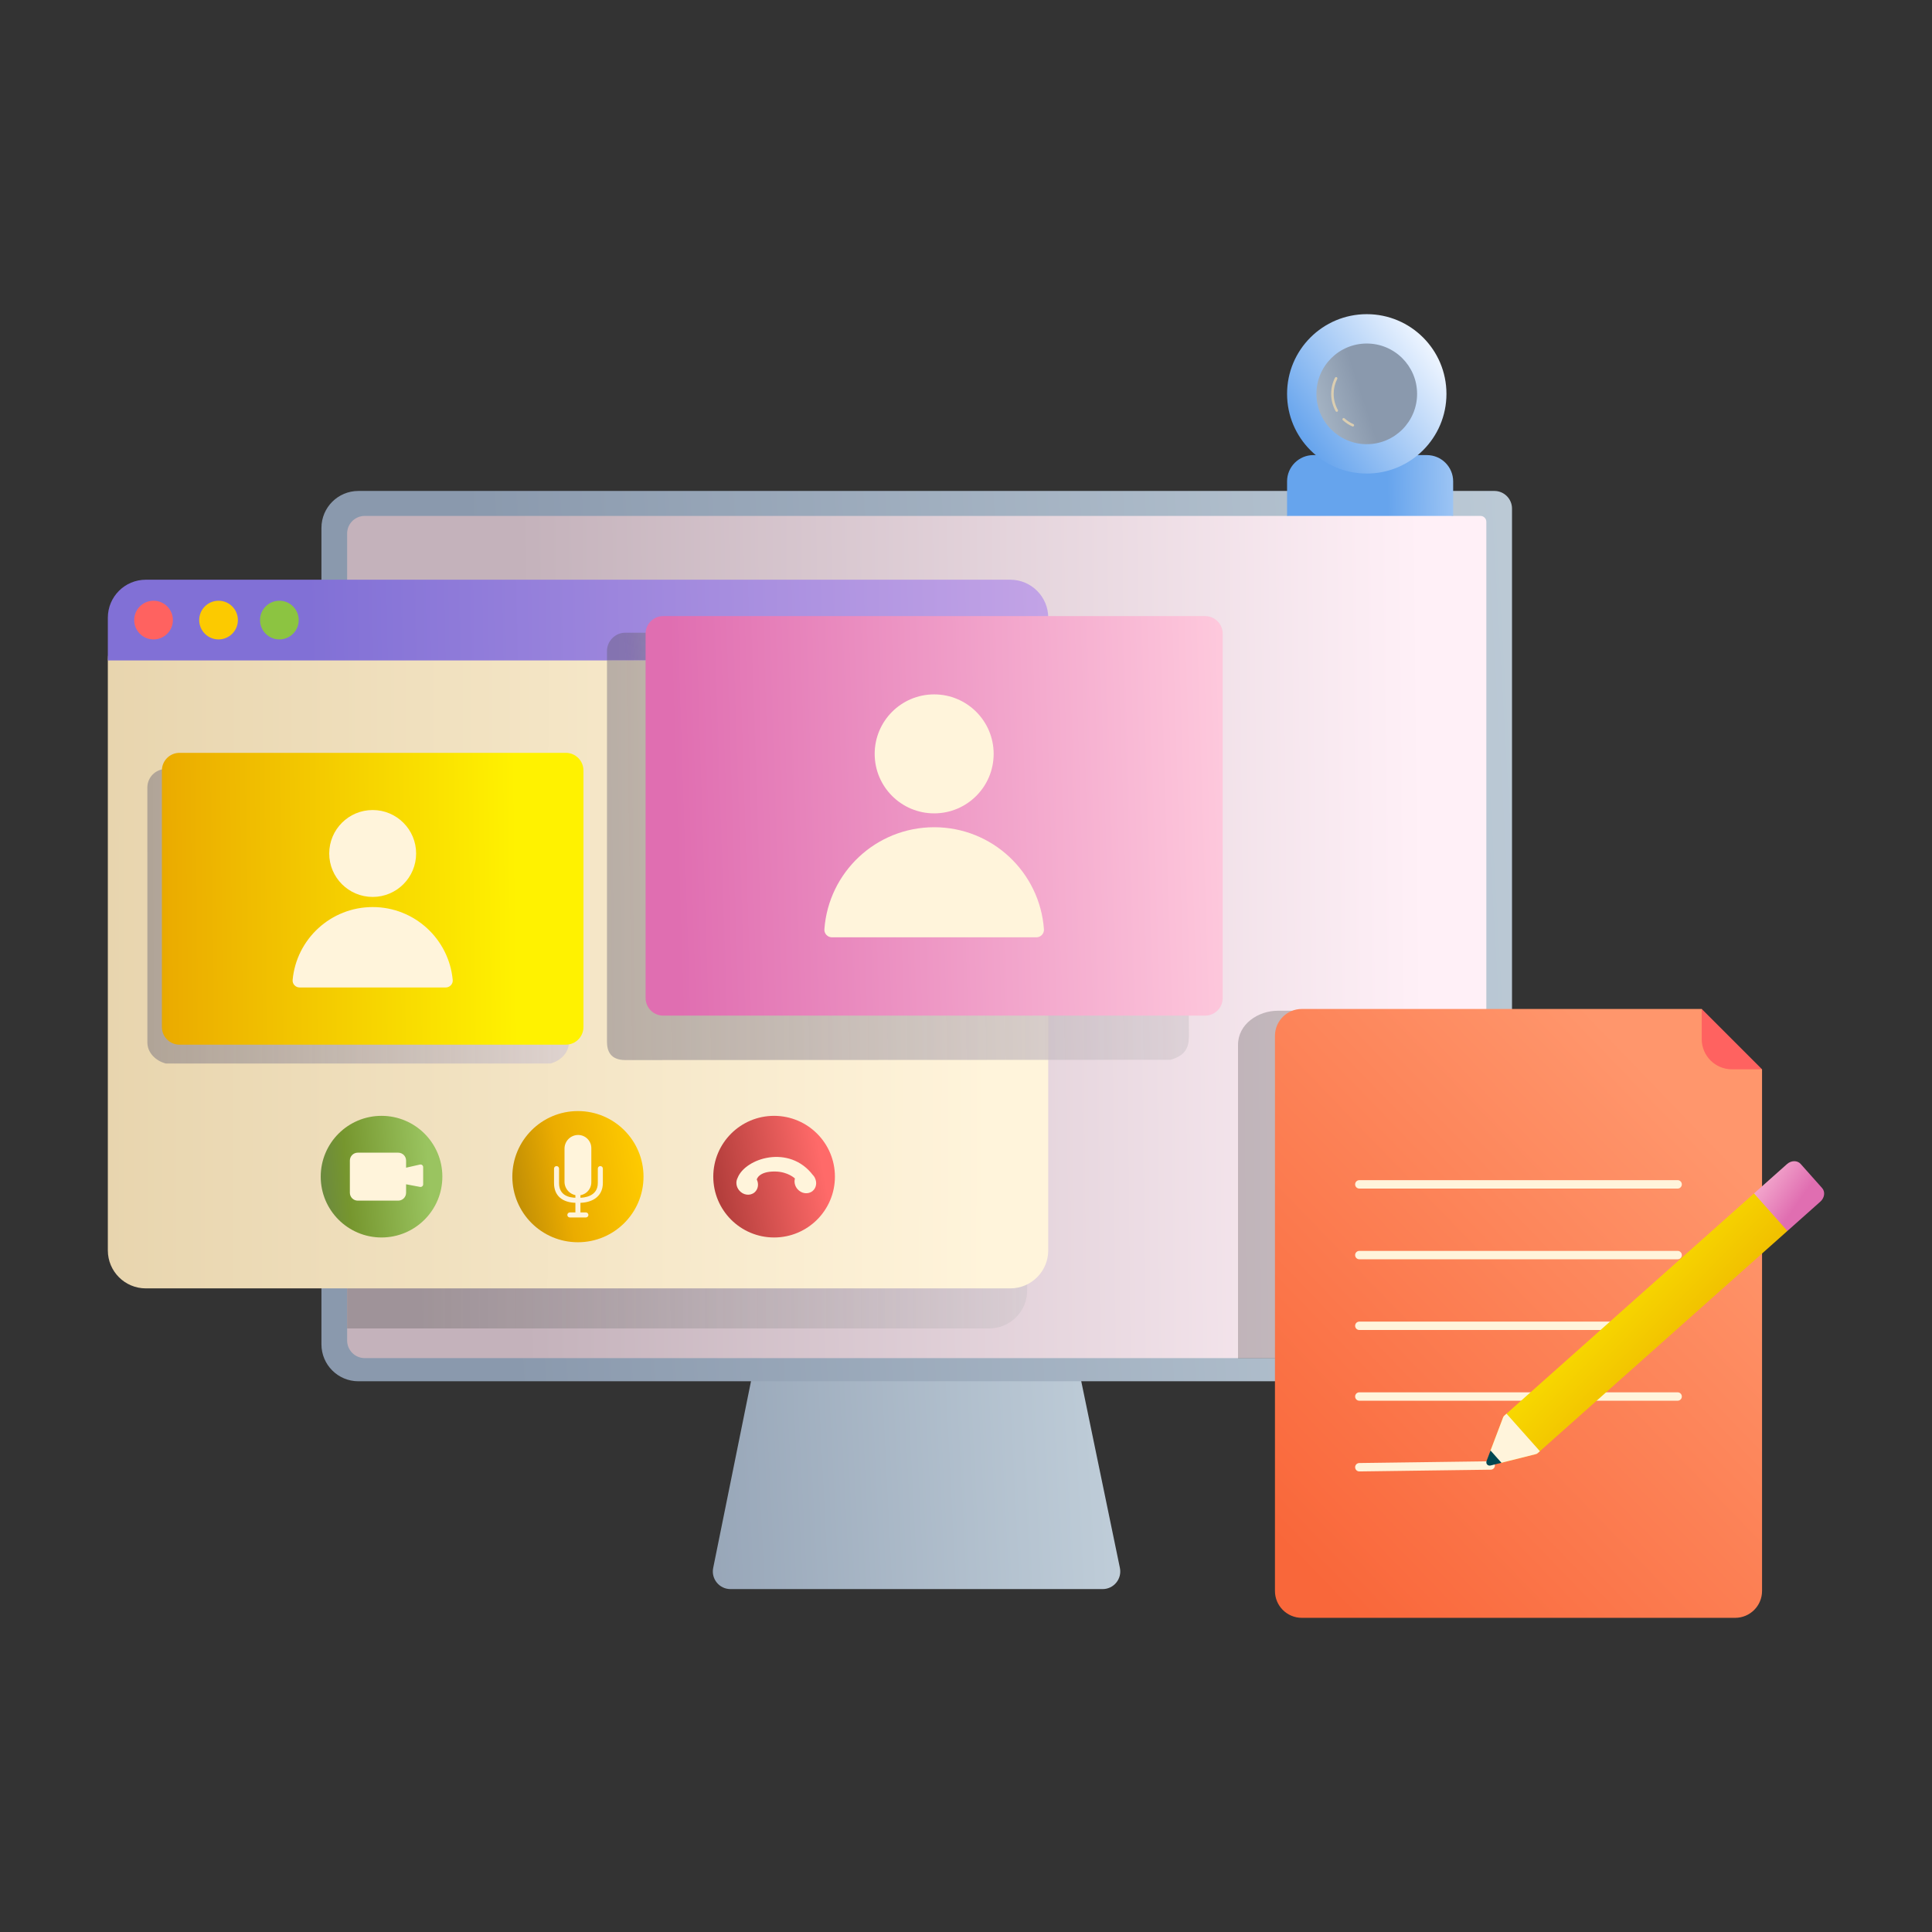 <svg enable-background="new 0 0 2300 2300" height="2300" viewBox="0 0 2300 2300" width="2300" xmlns="http://www.w3.org/2000/svg" xmlns:xlink="http://www.w3.org/1999/xlink"><rect x="0" y="0" width="2300" height="2300" fill="#333333" stroke="none"/><linearGradient id="a"><stop offset=".006" stop-color="#c2d0db"/><stop offset="1" stop-color="#8a99ad"/></linearGradient><linearGradient id="b" gradientUnits="userSpaceOnUse" x1="1368.709" x2="669.84" xlink:href="#a" y1="1729.669" y2="1764.873"/><linearGradient id="c" gradientUnits="userSpaceOnUse" x1="2004.492" x2="583.027" xlink:href="#a" y1="1061.912" y2="1143.65"/><linearGradient id="d" gradientUnits="userSpaceOnUse" x1="1969.171" x2="612.872" y1="1102.54" y2="1115.737"><stop offset=".201" stop-color="#fff0f7"/><stop offset=".994" stop-color="#c4b2bb"/></linearGradient><linearGradient id="e"><stop offset="0" stop-color="#e2d7dd" stop-opacity=".76"/><stop offset=".994" stop-color="#877f82" stop-opacity=".6"/></linearGradient><linearGradient id="f" gradientUnits="userSpaceOnUse" x1="1338.98" x2="493.191" xlink:href="#e" y1="1158.196" y2="1160.446"/><linearGradient id="g" gradientUnits="userSpaceOnUse" x1="1248.424" x2="124.929" y1="1124.39" y2="1122.771"><stop offset=".061" stop-color="#fff4db"/><stop offset="1" stop-color="#e8d5ae"/></linearGradient><linearGradient id="h" gradientTransform="matrix(-1 0 0 1 15644.316 0)" gradientUnits="userSpaceOnUse" x1="15340.897" x2="14220.818" y1="745.524" y2="725.336"><stop offset=".056" stop-color="#8170d6"/><stop offset=".994" stop-color="#cfade9"/></linearGradient><linearGradient id="i" gradientUnits="userSpaceOnUse" x1="519.961" x2="375.685" y1="1395.12" y2="1407.543"><stop offset=".061" stop-color="#9ac460"/><stop offset=".741" stop-color="#76962e"/><stop offset="1" stop-color="#6a8743"/></linearGradient><linearGradient id="j" gradientUnits="userSpaceOnUse" x1="991.101" x2="801.006" y1="1387.244" y2="1424.243"><stop offset=".061" stop-color="#ff6a69"/><stop offset=".994" stop-color="#942c29"/></linearGradient><linearGradient id="k" gradientUnits="userSpaceOnUse" x1="789.162" x2="572.372" y1="1381.391" y2="1422.946"><stop offset=".095" stop-color="#fc0"/><stop offset=".545" stop-color="#ebac00"/><stop offset=".994" stop-color="#a67b08"/></linearGradient><linearGradient id="l" gradientUnits="userSpaceOnUse" x1="749.604" x2="135.362" xlink:href="#e" y1="1089.66" y2="1091.824"/><linearGradient id="m"><stop offset=".095" stop-color="#fff200"/><stop offset=".751" stop-color="#ebac00"/><stop offset=".994" stop-color="#b38509"/></linearGradient><linearGradient id="n" gradientUnits="userSpaceOnUse" x1="675.371" x2="44.836" xlink:href="#m" y1="1067.488" y2="1074.17"/><linearGradient id="o" gradientUnits="userSpaceOnUse" x1="1528.677" x2="568.018" xlink:href="#e" y1="1017.125" y2="1031.066"/><linearGradient id="p"><stop offset="0" stop-color="#e2d7dd" stop-opacity=".76"/><stop offset=".994" stop-color="#4d484a" stop-opacity=".3"/></linearGradient><linearGradient id="q" gradientUnits="userSpaceOnUse" x1="846.338" x2="742.817" xlink:href="#p" y1="763.654" y2="771.277"/><linearGradient id="r"><stop offset="0" stop-color="#e06eb1"/><stop offset=".994" stop-color="#ffccde"/></linearGradient><linearGradient id="s" gradientUnits="userSpaceOnUse" x1="803.56" x2="1490.337" xlink:href="#r" y1="981.048" y2="959.25"/><linearGradient id="t" gradientUnits="userSpaceOnUse" x1="1982.346" x2="1542.642" xlink:href="#p" y1="1406.631" y2="1414.303"/><linearGradient id="u" gradientUnits="userSpaceOnUse" x1="1524.28" x2="2035.046" y1="1837.543" y2="1343.872"><stop offset="0" stop-color="#f9673a"/><stop offset=".994" stop-color="#ff966c"/></linearGradient><linearGradient id="v"><stop offset="0" stop-color="#eef5ff"/><stop offset="1" stop-color="#66a4ed"/></linearGradient><linearGradient id="w" gradientUnits="userSpaceOnUse" x1="1849.001" x2="1651.319" xlink:href="#v" y1="573.707" y2="577.875"/><linearGradient id="x" gradientUnits="userSpaceOnUse" x1="1703.816" x2="1550.99" xlink:href="#v" y1="412.416" y2="524.884"/><linearGradient id="y" gradientUnits="userSpaceOnUse" x1="1507.979" x2="1621.837" xlink:href="#a" y1="508.08" y2="470.607"/><linearGradient id="z" gradientUnits="userSpaceOnUse" x1="1830.107" x2="2106.131" xlink:href="#m" y1="1458.424" y2="1727.936"/><linearGradient id="A" gradientUnits="userSpaceOnUse" x1="2142.209" x2="2073.934" xlink:href="#r" y1="1429.931" y2="1381.833"/><path d="m1276.724 1593.756h-372.426l-55.261 272.847c-2.635 13.009 7.309 25.169 20.582 25.169h443.029c13.31 0 23.263-12.225 20.564-25.259z" fill="url(#b)"/><path d="m1800.015 605.465v994.931c0 24.289-19.69 43.979-43.979 43.979h-1329.39c-24.289 0-43.979-19.69-43.979-43.979v-971.952c0-24.289 19.69-43.979 43.979-43.979h1352.369c11.598 0 21 9.402 21 21z" fill="url(#c)"/><path d="m1748.45 1616.807h-1314.211c-11.598 0-21-9.402-21-21v-960.633c0-11.598 9.402-21 21-21h1097.989l80.252-20.283 117.474 20.283h32.497c3.866 0 7 3.134 7 7v974.632c-.001 11.599-9.403 21.001-21.001 21.001z" fill="url(#d)"/><path d="m1222.838 783.018v753.247c0 24.966-20.235 45.201-45.2 45.201h-764.399v-843.649h764.399c24.965 0 45.2 20.235 45.2 45.201z" fill="url(#f)"/><path d="m1247.899 786.241v702.336c0 24.957-20.253 45.207-45.207 45.207h-1029.103c-24.954 0-45.207-20.25-45.207-45.207v-702.336c0-24.954 22.095-74.339 47.049-74.339l1010.135 34.128c24.955-.001 62.333 15.256 62.333 40.211z" fill="url(#g)"/><path d="m128.382 735.339v50.902h1119.517v-50.902c0-24.954-20.253-45.207-45.207-45.207h-1029.103c-24.954-0-45.207 20.252-45.207 45.207z" fill="url(#h)"/><circle cx="182.794" cy="738.186" fill="#ff6260" r="23.025"/><circle cx="260.181" cy="738.186" fill="#fcca00" r="23.025"/><circle cx="332.581" cy="738.186" fill="#8cc441" r="23.025"/><circle cx="454.212" cy="1400.782" fill="url(#i)" r="72.401"/><path d="m499.945 1386.377-16.422 3.723c-.044.01-.087-.024-.087-.069v-8.403c0-5.19-4.207-9.397-9.397-9.397h-48.13c-5.19 0-9.397 4.207-9.397 9.397v38.308c0 5.19 4.207 9.397 9.397 9.397h48.13c5.19 0 9.397-4.207 9.397-9.397v-9.991c0-.044.04-.078.084-.07l16.539 3.106c1.928.362 3.711-1.117 3.711-3.079v-20.47c0-2.01-1.865-3.499-3.825-3.055z" fill="#fff4db"/><circle cx="921.547" cy="1400.782" fill="url(#j)" r="72.401"/><path d="m970.14 1402.355.086-.002c-.074-.112-.153-.208-.228-.318-.466-.884-1.008-1.744-1.675-2.547-.169-.204-.372-.357-.549-.548-28.275-37.07-80.474-20.11-89.639 3.236-2.432 4.499-1.902 10.459 1.821 14.942 4.776 5.749 12.931 6.852 18.214 2.464 4.45-3.697 5.398-10.097 2.748-15.464 0 0 2.062-9.82 22.029-9.465 15.3.272 23.391 8.31 23.391 8.31-1.112 4.052-.207 8.738 2.852 12.42 4.776 5.749 12.931 6.852 18.214 2.464 4.457-3.705 5.401-10.119 2.736-15.492z" fill="#fff4db"/><circle cx="688.002" cy="1400.782" fill="url(#k)" r="78.084"/><path d="m688.292 1423.099c-8.973 0-16.248-7.274-16.248-16.248v-39.444c0-8.974 7.274-16.248 16.248-16.248 8.654 0 15.669 7.015 15.669 15.669v40.602c0 8.654-7.015 15.669-15.669 15.669z" fill="#fff4db"/><path d="m688.002 1447.609c-1.657 0-3-1.343-3-3v-31.346c0-1.657 1.343-3 3-3s3 1.343 3 3v31.346c0 1.657-1.343 3-3 3z" fill="#fff4db"/><path d="m697.479 1449.37h-19.072c-1.657 0-3-1.343-3-3s1.343-3 3-3h19.072c1.657 0 3 1.343 3 3s-1.343 3-3 3z" fill="#fff4db"/><path d="m689.699 1431.937h-3.111c-17.178 0-27.03-8.536-27.03-23.421v-17.323c0-1.657 1.343-3 3-3s3 1.343 3 3v17.323c0 14.398 11.436 17.421 21.03 17.421h3.111c5.157 0 21.985-1.266 21.985-17.554v-17.19c0-1.657 1.343-3 3-3s3 1.343 3 3v17.19c0 8.184-3.351 14.678-9.691 18.782-4.755 3.077-11.252 4.772-18.294 4.772z" fill="#fff4db"/><path d="m655.335 1266.073h-457.977c-12.11-3.132-21.927-12.949-21.927-25.059v-303.562c0-12.11 9.817-21.927 21.927-21.927h457.977c12.11 0 21.927 9.817 21.927 21.927v303.562c-0 12.109-9.817 21.926-21.927 25.059z" fill="url(#l)"/><path d="m673.572 1243.651h-459.83c-11.598 0-21-9.402-21-21v-305.415c0-11.598 9.402-21 21-21h459.831c11.598 0 21 9.402 21 21v305.415c-.001 11.598-9.403 21-21.001 21z" fill="url(#n)"/><circle cx="443.661" cy="1016.052" fill="#fff4db" r="51.726"/><path d="m530.617 1175.561h-173.92c-4.852 0-8.776-4.14-8.328-8.971 4.52-48.674 45.451-86.755 95.309-86.755 49.819 0 90.747 38.08 95.267 86.755.449 4.831-3.476 8.971-8.328 8.971z" fill="#fff4db"/><path d="m1415.384 1229.786-2.01-395.36c0-24.96-20.23-45.2-45.2-45.2l-645.58-2.99v2.99 450.828c0 10.627 3.645 21.93 21.93 21.93l648.85-.309c22-5.989 22.07-19.699 22.01-31.889z" fill="url(#o)"/><path d="m722.597 786.241v-11.103c0-12.11 9.817-21.927 21.927-21.927h39.527v33.031z" fill="url(#q)"/><path d="m1434.629 1209.082h-645.067c-11.598 0-21-9.402-21-21v-433.653c0-11.598 9.402-21 21-21h645.066c11.598 0 21 9.402 21 21v433.653c.001 11.598-9.401 21-20.999 21z" fill="url(#s)"/><circle cx="1112.101" cy="897.472" fill="#fff4db" r="70.82"/><path d="m1233.775 1115.858h-243.359c-5.204 0-9.378-4.415-9.002-9.606 4.915-67.916 61.537-121.454 130.711-121.454 69.119 0 125.738 53.538 130.653 121.454.375 5.191-3.799 9.606-9.003 9.606z" fill="#fff4db"/><path d="m2002.045 1273.468 64.192 22.424v280.862c0 22.395-18.288 40.55-40.848 40.55h-551.553v-373.496c0-25.034 24.516-40.516 47.052-40.549l454.053-.643z" fill="url(#t)"/><path d="m2065.673 1925.992h-515.871c-17.673 0-32-14.327-32-32v-660.839c0-17.673 14.327-32 32-32l476.056-.002c16.93 41.511 34.146 55.284 71.821 71.821l-.005 621.02c-.001 17.674-14.328 32-32.001 32z" fill="url(#u)"/><path d="m2097.678 1272.973h-35.91c-19.833 0-35.91-16.078-35.91-35.91v-35.91l.323.323z" fill="#ff6260"/><g fill="#fff4db"><path d="m1618.243 1751.707c-2.73 0-4.961-2.195-4.998-4.933-.037-2.761 2.171-5.03 4.933-5.066l156.383-2.093c2.775-.04 5.03 2.171 5.066 4.933.037 2.761-2.171 5.03-4.933 5.066l-156.383 2.093c-.022 0-.045 0-.068 0z"/><path d="m1997.188 1414.96h-378.943c-2.761 0-5-2.239-5-5s2.239-5 5-5h378.943c2.761 0 5 2.239 5 5s-2.239 5-5 5z"/><path d="m1997.188 1667.521h-378.943c-2.761 0-5-2.239-5-5s2.239-5 5-5h378.943c2.761 0 5 2.239 5 5s-2.239 5-5 5z"/><path d="m1990.923 1583.334h-372.678c-2.761 0-5-2.239-5-5s2.239-5 5-5h372.678c2.761 0 5 2.239 5 5s-2.239 5-5 5z"/><path d="m1997.188 1499.147h-378.943c-2.761 0-5-2.239-5-5s2.239-5 5-5h378.943c2.761 0 5 2.239 5 5s-2.239 5-5 5z"/></g><path d="m1729.953 614.174h-197.725v-41.076c0-17.3 14.024-31.324 31.324-31.324h135.077c17.3 0 31.324 14.024 31.324 31.324z" fill="url(#w)"/><circle cx="1627.096" cy="468.876" fill="url(#x)" r="94.868"/><circle cx="1627.096" cy="468.876" fill="url(#y)" r="59.917"/><path d="m1790.919 1685.225 297.183-264.462 47.14-.781-7.396 45.443-297.183 264.462c-.678.604-1.462 1.016-2.3 1.22l-40.918 10.287s-14.965.874-13.703-2.473l.714-12.122 14.969-39.447c.315-.793.816-1.523 1.494-2.127z" fill="url(#z)"/><path d="m2088.103 1420.763 39.264-34.941c5.065-4.507 12.346-4.599 16.256-.206l25.58 28.745c3.909 4.393 2.973 11.615-2.092 16.122l-39.265 34.941z" fill="url(#A)"/><path d="m1790.919 1685.225 2.551-2.27 39.745 44.662-2.551 2.27c-.678.604-1.462 1.016-2.3 1.22l-40.918 10.287s-14.546.979-13.283-2.368l.295-12.227 14.969-39.447c.313-.793.814-1.523 1.492-2.127z" fill="#fff4db"/><path d="m1774.457 1726.799 12.988 14.595-12.817 3.22c-3.471.865-6.12-2.111-4.858-5.459z" fill="#004751"/><path d="m1591.364 490.271c-.526 0-1.037-.277-1.312-.769-3.499-6.271-5.348-13.403-5.348-20.626 0-6.737 1.534-13.178 4.56-19.145.375-.739 1.279-1.034 2.016-.659.739.375 1.034 1.277.66 2.016-2.811 5.543-4.236 11.528-4.236 17.789 0 6.713 1.718 13.34 4.968 19.165.403.723.144 1.637-.579 2.041-.231.127-.482.188-.729.188z" fill="#dbceb1"/><path d="m1610.522 507.77c-.203 0-.41-.042-.607-.129-4.141-1.838-7.947-4.32-11.314-7.379-.613-.557-.659-1.506-.102-2.119s1.505-.659 2.119-.102c3.129 2.843 6.667 5.15 10.514 6.857.757.336 1.099 1.222.763 1.98-.249.559-.798.892-1.373.892z" fill="#dbceb1"/></svg>